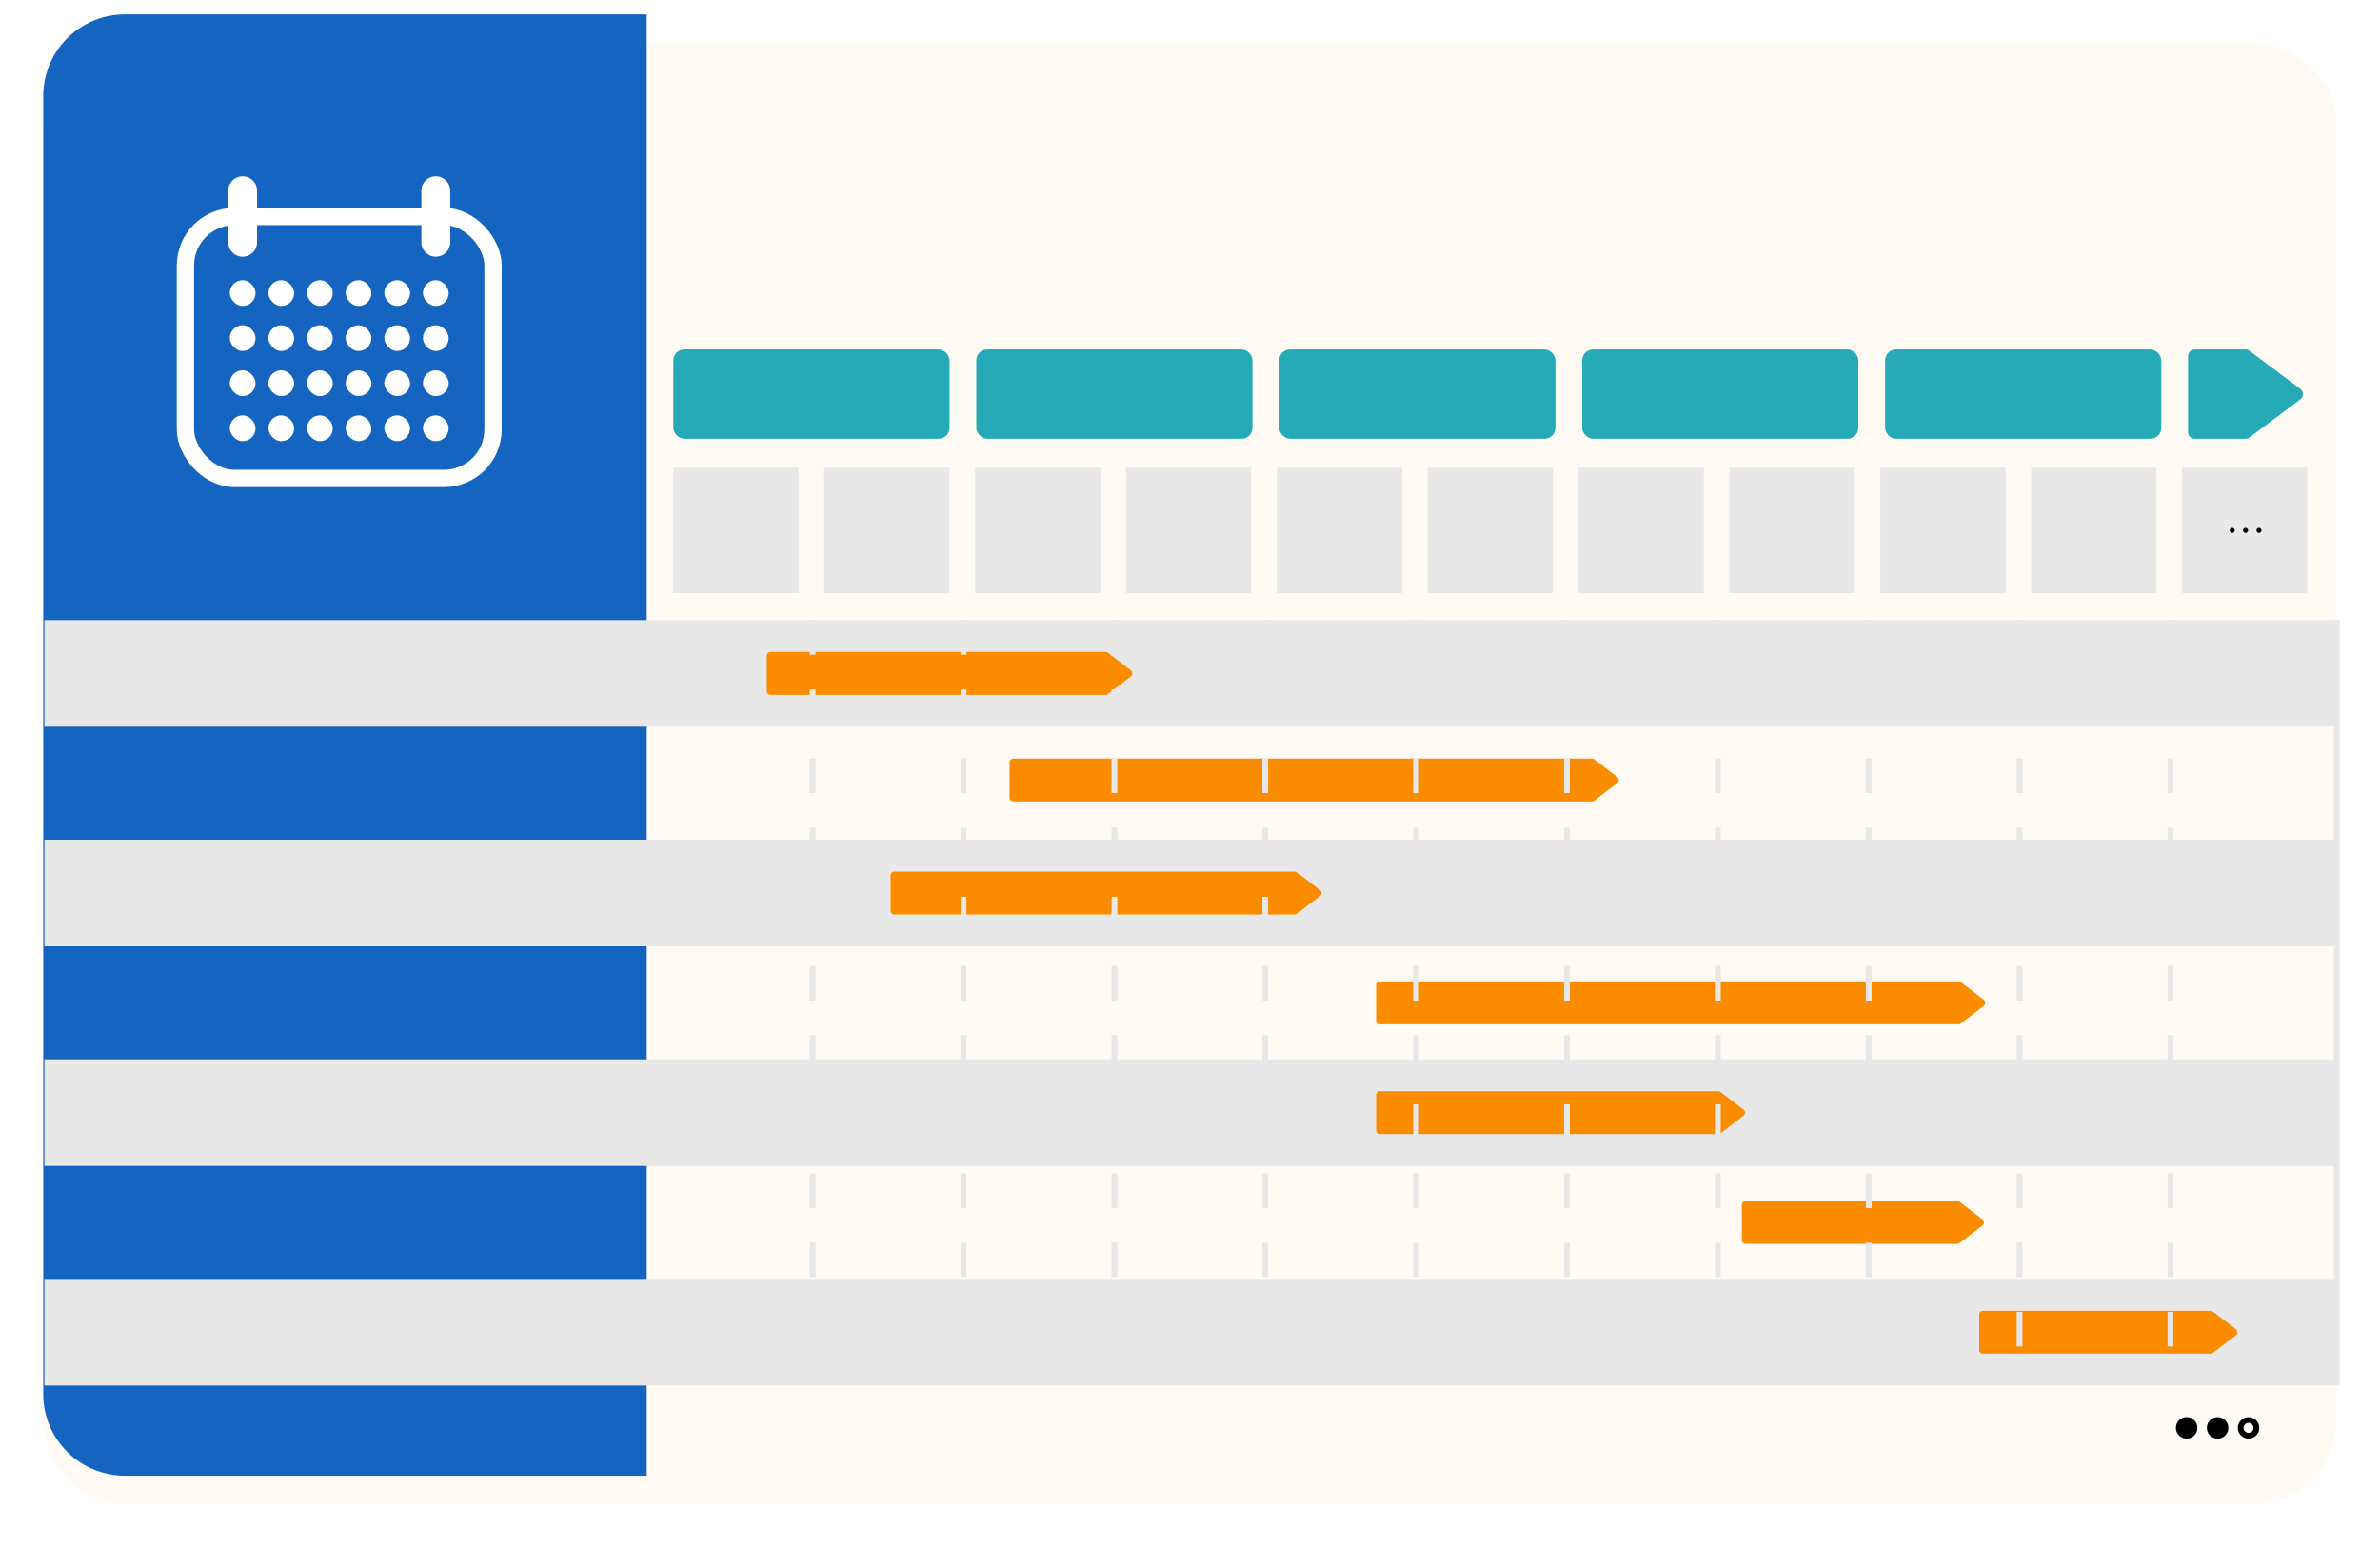 <svg xmlns="http://www.w3.org/2000/svg" xmlns:xlink="http://www.w3.org/1999/xlink" width="412.866" height="268.483" viewBox="0 0 412.866 268.483"><defs><filter id="a" x="0" y="0" width="412.866" height="268.483" filterUnits="userSpaceOnUse"><feOffset dy="5" input="SourceAlpha"/><feGaussianBlur stdDeviation="2.5" result="b"/><feFlood flood-opacity="0.251"/><feComposite operator="in" in2="b"/><feComposite in="SourceGraphic"/></filter></defs><g transform="translate(-39.521 -38.543)"><g transform="matrix(1, 0, 0, 1, 39.52, 38.54)" filter="url(#a)"><path d="M14.7,0H383.164a14.7,14.7,0,0,1,14.7,14.7V238.781a14.7,14.7,0,0,1-14.7,14.7H14.7A14.7,14.7,0,0,1,0,238.781V14.7A14.7,14.7,0,0,1,14.7,0Z" transform="translate(7.5 2.5)" fill="#fffaf3"/></g><g transform="translate(416.987 284.37)"><path d="M660.7,444.074a1.861,1.861,0,1,1-1.861-1.861A1.861,1.861,0,0,1,660.7,444.074Z" transform="translate(-656.979 -442.213)"/><path d="M669.553,444.074a1.861,1.861,0,1,1-1.862-1.861A1.861,1.861,0,0,1,669.553,444.074Z" transform="translate(-660.462 -442.213)"/><g transform="translate(-663.945 -442.213)" fill="none" stroke-miterlimit="10"><path d="M678.405,444.074a1.861,1.861,0,1,1-1.861-1.861A1.861,1.861,0,0,1,678.405,444.074Z" stroke="none"/><path d="M 676.544 443.213 C 676.069 443.213 675.683 443.599 675.683 444.074 C 675.683 444.549 676.069 444.935 676.544 444.935 C 677.019 444.935 677.405 444.549 677.405 444.074 C 677.405 443.599 677.019 443.213 676.544 443.213 M 676.544 442.213 C 677.572 442.213 678.405 443.046 678.405 444.074 C 678.405 445.102 677.572 445.935 676.544 445.935 C 675.516 445.935 674.683 445.102 674.683 444.074 C 674.683 443.046 675.516 442.213 676.544 442.213 Z" stroke="none" fill="#000"/></g></g><path d="M14.17,0h90.517a0,0,0,0,1,0,0V253.483a0,0,0,0,1,0,0H14.17A14.17,14.17,0,0,1,0,239.313V14.17A14.17,14.17,0,0,1,14.17,0Z" transform="translate(47.021 41.043)" fill="#1565c0"/><rect width="397.661" height="18.493" transform="translate(47.227 146.11)" fill="#e8e8e8" style="mix-blend-mode:multiply;isolation:isolate"/><rect width="397.661" height="18.493" transform="translate(47.227 184.206)" fill="#e8e8e8" style="mix-blend-mode:multiply;isolation:isolate"/><rect width="397.661" height="18.493" transform="translate(47.227 222.302)" fill="#e8e8e8" style="mix-blend-mode:multiply;isolation:isolate"/><rect width="397.661" height="18.493" transform="translate(47.227 260.398)" fill="#e8e8e8" style="mix-blend-mode:multiply;isolation:isolate"/><line y2="132.781" transform="translate(444.888 146.11)" fill="none" stroke="#e8e8e8" stroke-miterlimit="10" stroke-width="1" style="mix-blend-mode:multiply;isolation:isolate"/><path d="M312.724,230.816H254.6a.652.652,0,0,1-.652-.651v-6.13a.652.652,0,0,1,.652-.652h58.128a.65.65,0,0,1,.4.135l3.986,3.065a.652.652,0,0,1,0,1.034l-3.986,3.065A.653.653,0,0,1,312.724,230.816Z" transform="translate(-81.415 -71.743)" fill="#fb8c00"/><path d="M359.451,293.625H290a.652.652,0,0,1-.652-.652v-6.13a.652.652,0,0,1,.652-.651h69.453a.654.654,0,0,1,.4.135l3.985,3.065a.651.651,0,0,1,0,1.034l-3.985,3.065A.651.651,0,0,1,359.451,293.625Z" transform="translate(-95.344 -96.456)" fill="#fb8c00"/><path d="M570.194,387.838H533.475a.652.652,0,0,1-.652-.652v-6.13a.652.652,0,0,1,.652-.652h36.719a.653.653,0,0,1,.4.135l3.986,3.065a.652.652,0,0,1,0,1.034l-3.986,3.065A.653.653,0,0,1,570.194,387.838Z" transform="translate(-191.142 -133.524)" fill="#fb8c00"/><path d="M640.856,419.242h-39.5a.652.652,0,0,1-.652-.652v-6.13a.652.652,0,0,1,.652-.652h39.5a.653.653,0,0,1,.4.135l3.986,3.065a.652.652,0,0,1,0,1.034l-3.986,3.065A.65.65,0,0,1,640.856,419.242Z" transform="translate(-217.85 -145.88)" fill="#fb8c00"/><path d="M487.58,356.433h-58.7a.652.652,0,0,1-.652-.651v-6.13a.652.652,0,0,1,.652-.652h58.7a.65.65,0,0,1,.4.135l3.986,3.065a.652.652,0,0,1,0,1.034l-3.986,3.064A.65.65,0,0,1,487.58,356.433Z" transform="translate(-149.989 -121.168)" fill="#fb8c00"/><path d="M424.425,261.306H324.037a.652.652,0,0,1-.651-.652v-6.13a.652.652,0,0,1,.651-.652H424.425a.654.654,0,0,1,.4.135l3.986,3.065a.652.652,0,0,1,0,1.034l-3.986,3.065A.654.654,0,0,1,424.425,261.306Z" transform="translate(-108.738 -83.739)" fill="#fb8c00"/><path d="M529.268,325.029H428.881a.652.652,0,0,1-.652-.652v-6.129a.652.652,0,0,1,.652-.652H529.268a.653.653,0,0,1,.4.135l3.986,3.065a.652.652,0,0,1,0,1.034l-3.986,3.065A.65.65,0,0,1,529.268,325.029Z" transform="translate(-149.989 -108.812)" fill="#fb8c00"/><rect width="21.739" height="21.739" transform="translate(156.328 119.68)" fill="#e8e8e8" style="mix-blend-mode:multiply;isolation:isolate"/><rect width="21.739" height="21.739" transform="translate(182.499 119.68)" fill="#e8e8e8" style="mix-blend-mode:multiply;isolation:isolate"/><rect width="21.739" height="21.739" transform="translate(208.67 119.68)" fill="#e8e8e8" style="mix-blend-mode:multiply;isolation:isolate"/><rect width="21.739" height="21.739" transform="translate(234.841 119.68)" fill="#e8e8e8" style="mix-blend-mode:multiply;isolation:isolate"/><rect width="21.739" height="21.739" transform="translate(261.012 119.68)" fill="#e8e8e8" style="mix-blend-mode:multiply;isolation:isolate"/><rect width="21.739" height="21.739" transform="translate(287.183 119.68)" fill="#e8e8e8" style="mix-blend-mode:multiply;isolation:isolate"/><rect width="21.739" height="21.739" transform="translate(313.354 119.68)" fill="#e8e8e8" style="mix-blend-mode:multiply;isolation:isolate"/><rect width="21.739" height="21.739" transform="translate(339.525 119.68)" fill="#e8e8e8" style="mix-blend-mode:multiply;isolation:isolate"/><rect width="21.739" height="21.739" transform="translate(365.696 119.68)" fill="#e8e8e8" style="mix-blend-mode:multiply;isolation:isolate"/><rect width="21.739" height="21.739" transform="translate(391.867 119.68)" fill="#e8e8e8" style="mix-blend-mode:multiply;isolation:isolate"/><rect width="21.739" height="21.739" transform="translate(418.038 119.68)" fill="#e8e8e8" style="mix-blend-mode:multiply;isolation:isolate"/><line y2="132.781" transform="translate(180.493 146.11)" fill="none" stroke="#e8e8e8" stroke-miterlimit="10" stroke-width="1" stroke-dasharray="6 6" style="mix-blend-mode:multiply;isolation:isolate"/><line y2="132.781" transform="translate(206.664 146.11)" fill="none" stroke="#e8e8e8" stroke-miterlimit="10" stroke-width="1" stroke-dasharray="6 6" style="mix-blend-mode:multiply;isolation:isolate"/><line y2="132.781" transform="translate(232.835 146.11)" fill="none" stroke="#e8e8e8" stroke-miterlimit="10" stroke-width="1" stroke-dasharray="6 6" style="mix-blend-mode:multiply;isolation:isolate"/><line y2="132.781" transform="translate(259.006 146.11)" fill="none" stroke="#e8e8e8" stroke-miterlimit="10" stroke-width="1" stroke-dasharray="6 6" style="mix-blend-mode:multiply;isolation:isolate"/><line y2="132.781" transform="translate(285.177 146.11)" fill="none" stroke="#e8e8e8" stroke-miterlimit="10" stroke-width="1" stroke-dasharray="6 6" style="mix-blend-mode:multiply;isolation:isolate"/><line y2="132.781" transform="translate(311.348 146.11)" fill="none" stroke="#e8e8e8" stroke-miterlimit="10" stroke-width="1" stroke-dasharray="6 6" style="mix-blend-mode:multiply;isolation:isolate"/><line y2="132.781" transform="translate(337.519 146.11)" fill="none" stroke="#e8e8e8" stroke-miterlimit="10" stroke-width="1" stroke-dasharray="6 6" style="mix-blend-mode:multiply;isolation:isolate"/><line y2="132.781" transform="translate(363.69 146.11)" fill="none" stroke="#e8e8e8" stroke-miterlimit="10" stroke-width="1" stroke-dasharray="6 6" style="mix-blend-mode:multiply;isolation:isolate"/><line y2="132.781" transform="translate(389.861 146.11)" fill="none" stroke="#e8e8e8" stroke-miterlimit="10" stroke-width="1" stroke-dasharray="6 6" style="mix-blend-mode:multiply;isolation:isolate"/><line y2="132.781" transform="translate(416.032 146.11)" fill="none" stroke="#e8e8e8" stroke-miterlimit="10" stroke-width="1" stroke-dasharray="6 6" style="mix-blend-mode:multiply;isolation:isolate"/><rect width="47.91" height="15.486" rx="1.887" transform="translate(156.328 99.167)" fill="#26aab7"/><rect width="47.91" height="15.486" rx="1.887" transform="translate(208.88 99.167)" fill="#26aab7"/><rect width="47.91" height="15.486" rx="1.887" transform="translate(261.433 99.167)" fill="#26aab7"/><rect width="47.91" height="15.486" rx="1.887" transform="translate(313.985 99.167)" fill="#26aab7"/><rect width="47.91" height="15.486" rx="1.887" transform="translate(366.537 99.167)" fill="#26aab7"/><path d="M670.408,136.872h-8.818a1.144,1.144,0,0,0-1.145,1.145v13.2a1.144,1.144,0,0,0,1.145,1.145h8.818a1.145,1.145,0,0,0,.686-.228l8.815-6.6a1.145,1.145,0,0,0,0-1.832l-8.815-6.6A1.142,1.142,0,0,0,670.408,136.872Z" transform="translate(-241.356 -37.705)" fill="#26aab7"/><g transform="translate(426.312 130.116)"><path d="M673.222,188.33a.434.434,0,1,1-.434-.434A.434.434,0,0,1,673.222,188.33Z" transform="translate(-672.354 -187.896)"/><path d="M677.051,188.33a.434.434,0,1,1-.434-.434A.434.434,0,0,1,677.051,188.33Z" transform="translate(-673.861 -187.896)"/><path d="M680.881,188.33a.434.434,0,1,1-.434-.434A.434.434,0,0,1,680.881,188.33Z" transform="translate(-675.367 -187.896)"/></g><g transform="translate(71.689 71.628)"><rect width="53.363" height="45.443" rx="8.511" transform="translate(0 4.471)" fill="none" stroke="#fff" stroke-miterlimit="10" stroke-width="3"/><g transform="translate(7.694 15.519)"><rect width="4.468" height="4.468" rx="2.234" fill="#fff"/><rect width="4.468" height="4.468" rx="2.234" transform="translate(6.701)" fill="#fff"/><rect width="4.468" height="4.468" rx="2.234" transform="translate(13.403)" fill="#fff"/><rect width="4.468" height="4.468" rx="2.234" transform="translate(20.104)" fill="#fff"/><rect width="4.468" height="4.468" rx="2.234" transform="translate(26.806)" fill="#fff"/><rect width="4.468" height="4.468" rx="2.234" transform="translate(33.507)" fill="#fff"/><rect width="4.468" height="4.468" rx="2.234" transform="translate(0 7.818)" fill="#fff"/><rect width="4.468" height="4.468" rx="2.234" transform="translate(6.701 7.818)" fill="#fff"/><rect width="4.468" height="4.468" rx="2.234" transform="translate(13.403 7.818)" fill="#fff"/><rect width="4.468" height="4.468" rx="2.234" transform="translate(20.104 7.818)" fill="#fff"/><rect width="4.468" height="4.468" rx="2.234" transform="translate(26.806 7.818)" fill="#fff"/><rect width="4.468" height="4.468" rx="2.234" transform="translate(33.507 7.818)" fill="#fff"/><rect width="4.468" height="4.468" rx="2.234" transform="translate(0 15.637)" fill="#fff"/><rect width="4.468" height="4.468" rx="2.234" transform="translate(6.701 15.637)" fill="#fff"/><rect width="4.468" height="4.468" rx="2.234" transform="translate(13.403 15.637)" fill="#fff"/><rect width="4.468" height="4.468" rx="2.234" transform="translate(20.104 15.637)" fill="#fff"/><rect width="4.468" height="4.468" rx="2.234" transform="translate(26.806 15.637)" fill="#fff"/><rect width="4.468" height="4.468" rx="2.234" transform="translate(33.507 15.637)" fill="#fff"/><rect width="4.468" height="4.468" rx="2.234" transform="translate(0 23.455)" fill="#fff"/><rect width="4.468" height="4.468" rx="2.234" transform="translate(6.701 23.455)" fill="#fff"/><rect width="4.468" height="4.468" rx="2.234" transform="translate(13.403 23.455)" fill="#fff"/><rect width="4.468" height="4.468" rx="2.234" transform="translate(20.104 23.455)" fill="#fff"/><rect width="4.468" height="4.468" rx="2.234" transform="translate(26.806 23.455)" fill="#fff"/><rect width="4.468" height="4.468" rx="2.234" transform="translate(33.507 23.455)" fill="#fff"/></g><line y2="8.942" transform="translate(9.928 0)" fill="none" stroke="#fff" stroke-linecap="round" stroke-linejoin="round" stroke-width="5"/><line y2="8.942" transform="translate(43.435 0)" fill="none" stroke="#fff" stroke-linecap="round" stroke-linejoin="round" stroke-width="5"/></g></g></svg>